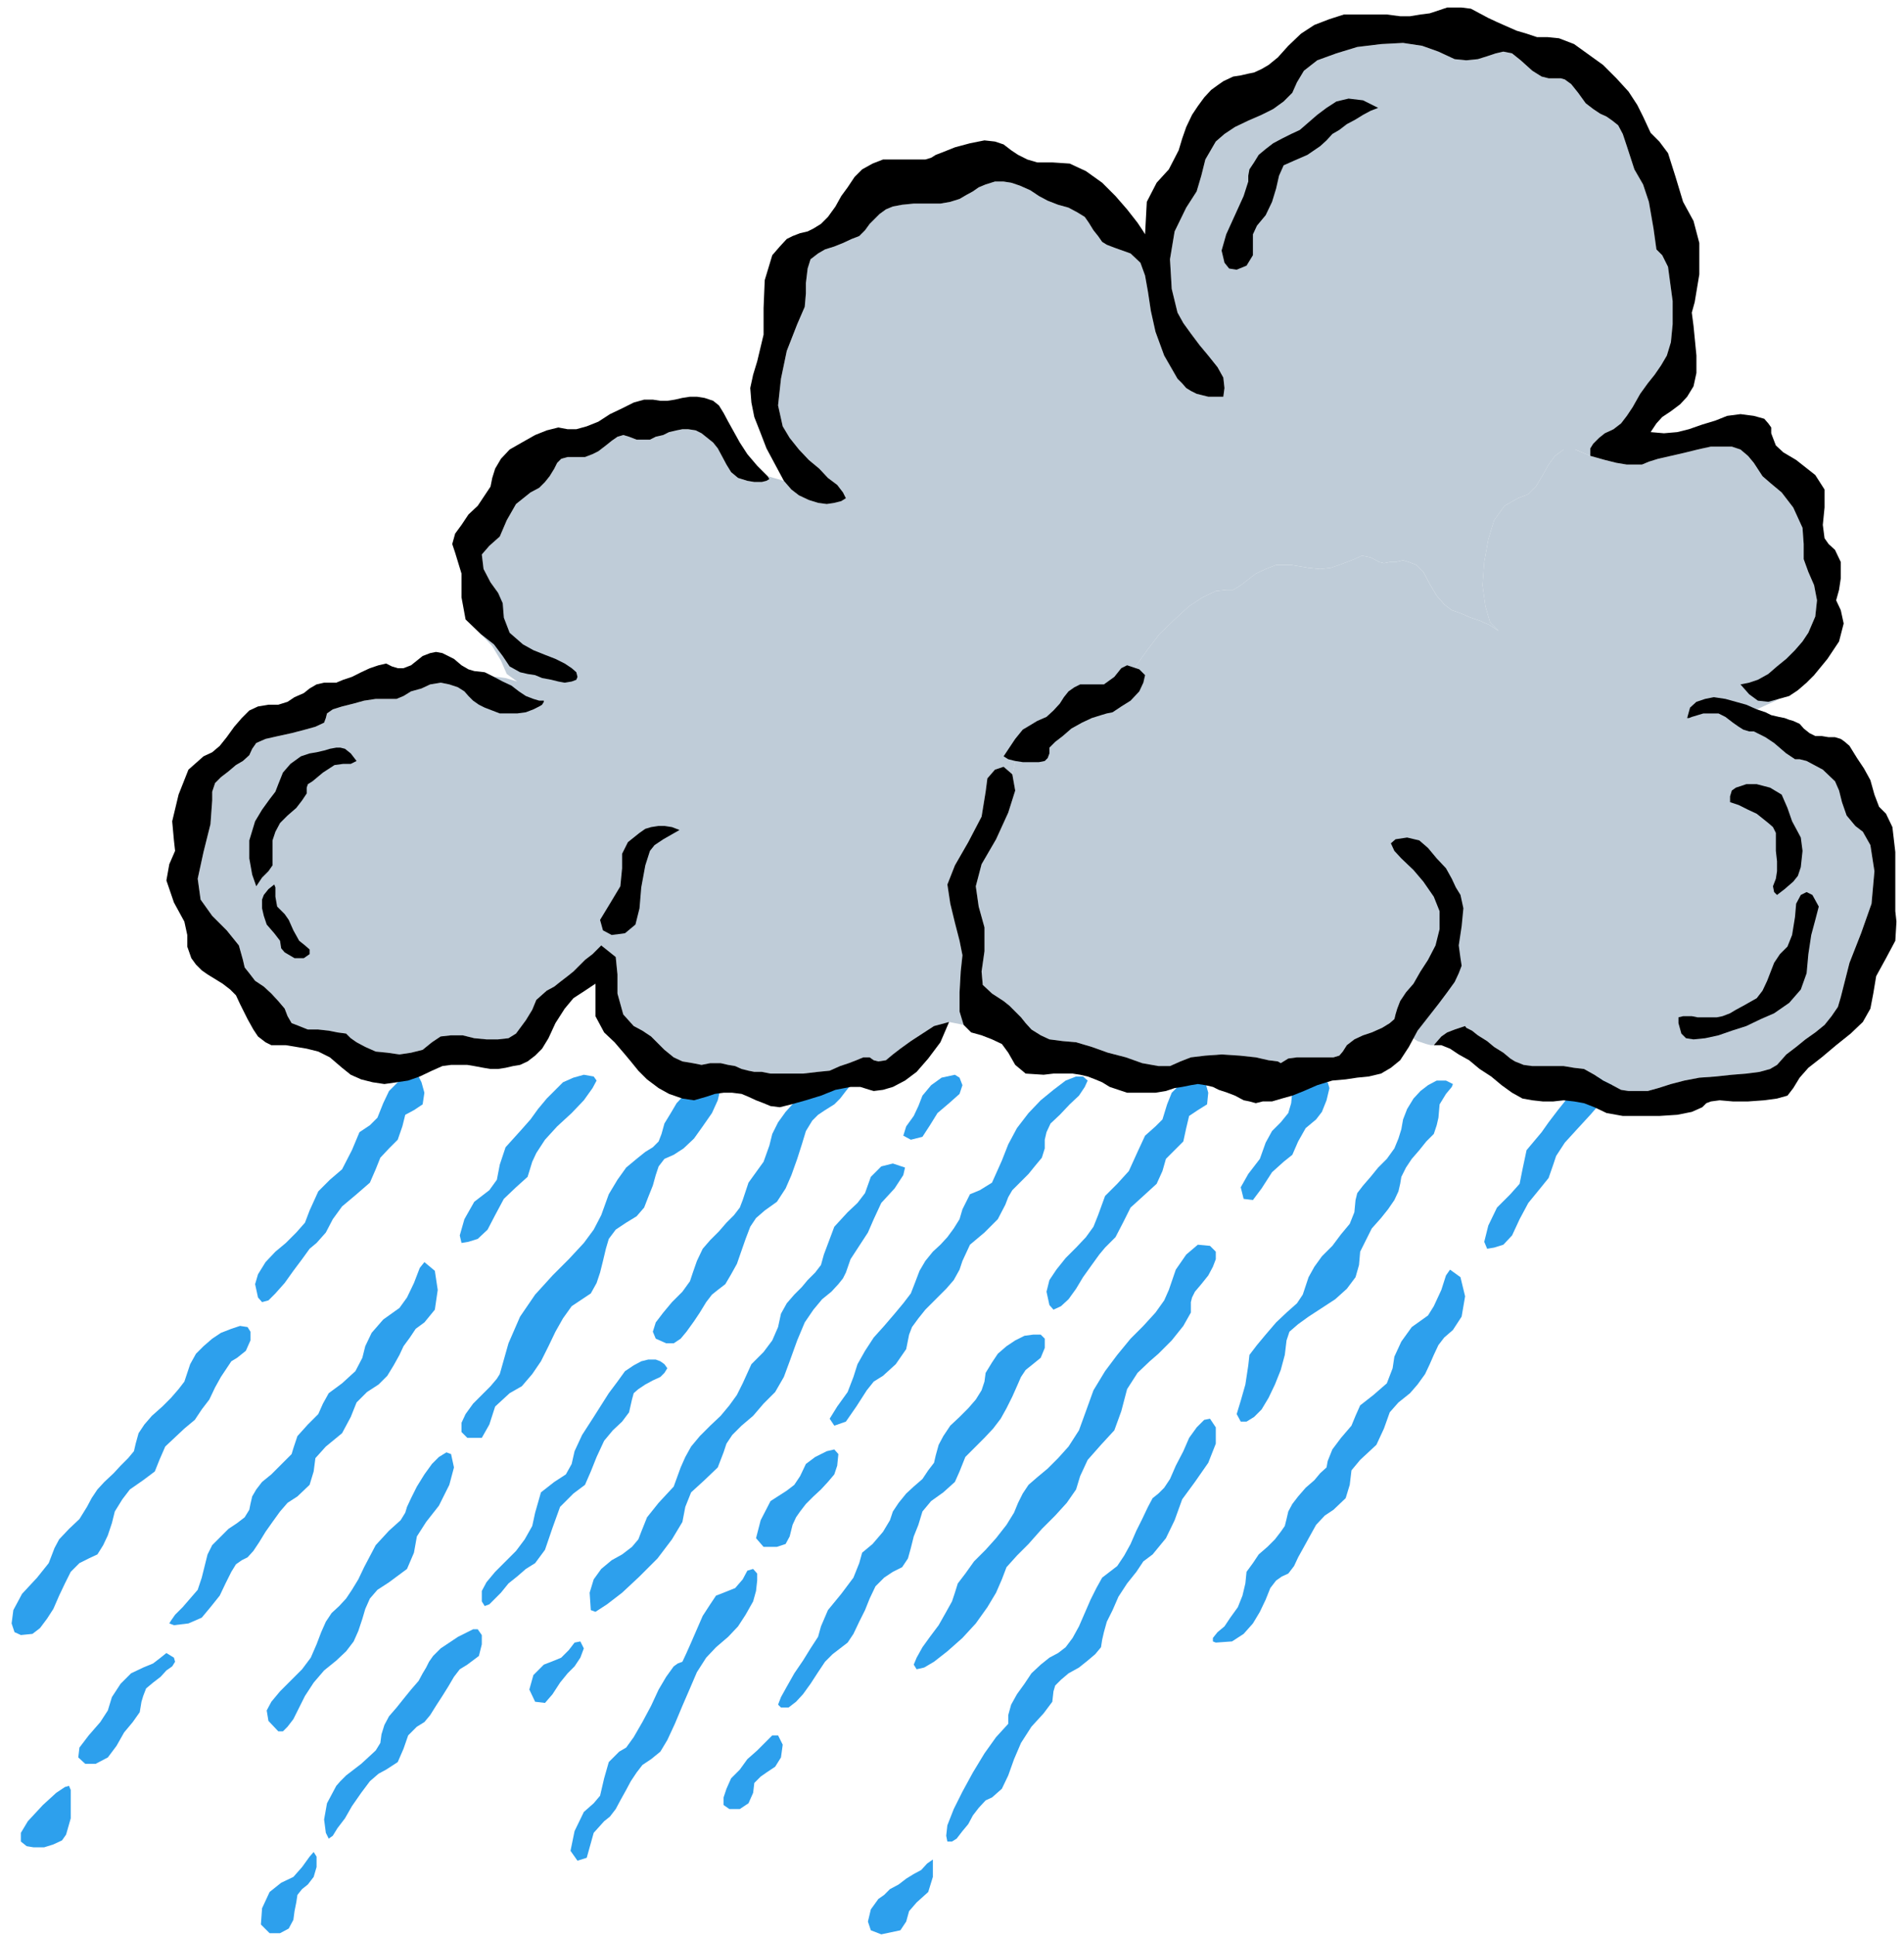 <?xml version="1.0" encoding="UTF-8" standalone="no"?>
<svg
   xmlns:ooo="http://xml.openoffice.org/svg/export"
   xmlns:dc="http://purl.org/dc/elements/1.1/"
   xmlns:cc="http://creativecommons.org/ns#"
   xmlns:rdf="http://www.w3.org/1999/02/22-rdf-syntax-ns#"
   xmlns:svg="http://www.w3.org/2000/svg"
   xmlns="http://www.w3.org/2000/svg"
   xmlns:sodipodi="http://sodipodi.sourceforge.net/DTD/sodipodi-0.dtd"
   xmlns:inkscape="http://www.inkscape.org/namespaces/inkscape"
   version="1.2"
   width="32.84mm"
   height="33.38mm"
   viewBox="0 0 3284 3338"
   preserveAspectRatio="xMidYMid"
   xml:space="preserve"
   id="svg148"
   sodipodi:docname="rain.svg"
   style="fill-rule:evenodd;stroke-width:28.222;stroke-linejoin:round"
   inkscape:version="0.92.5 (2060ec1f9f, 2020-04-08)"><sodipodi:namedview
   pagecolor="#ffffff"
   bordercolor="#666666"
   borderopacity="1"
   objecttolerance="10"
   gridtolerance="10"
   guidetolerance="10"
   inkscape:pageopacity="0"
   inkscape:pageshadow="2"
   inkscape:window-width="664"
   inkscape:window-height="487"
   id="namedview150"
   showgrid="false"
   inkscape:zoom="0.2102413"
   inkscape:cx="62.059843"
   inkscape:cy="63.080313"
   inkscape:window-x="0"
   inkscape:window-y="0"
   inkscape:window-maximized="0"
   inkscape:current-layer="svg148" />
 <defs
   class="ClipPathGroup"
   id="defs8">
  <clipPath
   id="presentation_clip_path"
   clipPathUnits="userSpaceOnUse">
   <rect
   x="0"
   y="0"
   width="21000"
   height="29700"
   id="rect2" />
  </clipPath>
  <clipPath
   id="presentation_clip_path_shrink"
   clipPathUnits="userSpaceOnUse">
   <rect
   x="21"
   y="29"
   width="20958"
   height="29641"
   id="rect5" />
  </clipPath>
 </defs>
 <defs
   class="TextShapeIndex"
   id="defs12">
  <g
   ooo:slide="id1"
   ooo:id-list="id3"
   id="g10" />
 </defs>
 <defs
   class="EmbeddedBulletChars"
   id="defs44">
  <g
   id="bullet-char-template-57356"
   transform="matrix(4.8828125e-4,0,0,-4.8828125e-4,0,0)">
   <path
   d="M 580,1141 1163,571 580,0 -4,571 Z"
   id="path14"
   inkscape:connector-curvature="0" />
  </g>
  <g
   id="bullet-char-template-57354"
   transform="matrix(4.8828125e-4,0,0,-4.8828125e-4,0,0)">
   <path
   d="M 8,1128 H 1137 V 0 H 8 Z"
   id="path17"
   inkscape:connector-curvature="0" />
  </g>
  <g
   id="bullet-char-template-10146"
   transform="matrix(4.8828125e-4,0,0,-4.8828125e-4,0,0)">
   <path
   d="M 174,0 602,739 174,1481 1456,739 Z M 1358,739 309,1346 659,739 Z"
   id="path20"
   inkscape:connector-curvature="0" />
  </g>
  <g
   id="bullet-char-template-10132"
   transform="matrix(4.8828125e-4,0,0,-4.8828125e-4,0,0)">
   <path
   d="M 2015,739 1276,0 H 717 l 543,543 H 174 v 393 h 1086 l -543,545 h 557 z"
   id="path23"
   inkscape:connector-curvature="0" />
  </g>
  <g
   id="bullet-char-template-10007"
   transform="matrix(4.8828125e-4,0,0,-4.8828125e-4,0,0)">
   <path
   d="m 0,-2 c -7,16 -16,29 -25,39 l 381,530 c -94,256 -141,385 -141,387 0,25 13,38 40,38 9,0 21,-2 34,-5 21,4 42,12 65,25 l 27,-13 111,-251 280,301 64,-25 24,25 c 21,-10 41,-24 62,-43 C 886,937 835,863 770,784 769,783 710,716 594,584 L 774,223 c 0,-27 -21,-55 -63,-84 l 16,-20 C 717,90 699,76 672,76 641,76 570,178 457,381 L 164,-76 c -22,-34 -53,-51 -92,-51 -42,0 -63,17 -64,51 -7,9 -10,24 -10,44 0,9 1,19 2,30 z"
   id="path26"
   inkscape:connector-curvature="0" />
  </g>
  <g
   id="bullet-char-template-10004"
   transform="matrix(4.8828125e-4,0,0,-4.8828125e-4,0,0)">
   <path
   d="M 285,-33 C 182,-33 111,30 74,156 52,228 41,333 41,471 c 0,78 14,145 41,201 34,71 87,106 158,106 53,0 88,-31 106,-94 l 23,-176 c 8,-64 28,-97 59,-98 l 735,706 c 11,11 33,17 66,17 42,0 63,-15 63,-46 V 965 c 0,-36 -10,-64 -30,-84 L 442,47 C 390,-6 338,-33 285,-33 Z"
   id="path29"
   inkscape:connector-curvature="0" />
  </g>
  <g
   id="bullet-char-template-9679"
   transform="matrix(4.8828125e-4,0,0,-4.8828125e-4,0,0)">
   <path
   d="M 813,0 C 632,0 489,54 383,161 276,268 223,411 223,592 c 0,181 53,324 160,431 106,107 249,161 430,161 179,0 323,-54 432,-161 108,-107 162,-251 162,-431 0,-180 -54,-324 -162,-431 C 1136,54 992,0 813,0 Z"
   id="path32"
   inkscape:connector-curvature="0" />
  </g>
  <g
   id="bullet-char-template-8226"
   transform="matrix(4.8828125e-4,0,0,-4.8828125e-4,0,0)">
   <path
   d="m 346,457 c -73,0 -137,26 -191,78 -54,51 -81,114 -81,188 0,73 27,136 81,188 54,52 118,78 191,78 73,0 134,-26 185,-79 51,-51 77,-114 77,-187 0,-75 -25,-137 -76,-188 -50,-52 -112,-78 -186,-78 z"
   id="path35"
   inkscape:connector-curvature="0" />
  </g>
  <g
   id="bullet-char-template-8211"
   transform="matrix(4.8828125e-4,0,0,-4.8828125e-4,0,0)">
   <path
   d="M -4,459 H 1135 V 606 H -4 Z"
   id="path38"
   inkscape:connector-curvature="0" />
  </g>
  <g
   id="bullet-char-template-61548"
   transform="matrix(4.8828125e-4,0,0,-4.8828125e-4,0,0)">
   <path
   d="m 173,740 c 0,163 58,303 173,419 116,115 255,173 419,173 163,0 302,-58 418,-173 116,-116 174,-256 174,-419 0,-163 -58,-303 -174,-418 C 1067,206 928,148 765,148 601,148 462,206 346,322 231,437 173,577 173,740 Z"
   id="path41"
   inkscape:connector-curvature="0" />
  </g>
 </defs>
 <g
   id="g49"
   transform="translate(-8858,-13181)">
  <g
   id="id2"
   class="Master_Slide">
   <g
   id="bg-id2"
   class="Background" />
   <g
   id="bo-id2"
   class="BackgroundObjects" />
  </g>
 </g>
 <g
   class="SlideGroup"
   id="g146"
   transform="translate(-8858,-13181)">
  <g
   id="g144">
   <g
   id="container-id1">
    <g
   id="id1"
   class="Slide"
   clip-path="url(#presentation_clip_path)">
     <g
   class="Page"
   id="g140">
      <g
   class="Graphic"
   id="g138">
       <g
   id="id3">
        <rect
   class="BoundingBox"
   x="8858"
   y="13181"
   width="3284"
   height="3338"
   id="rect51"
   style="fill:none;stroke:none" />
        <path
   d="m 9882,15037 5,7 -7,13 -15,21 -21,22 -25,23 -21,23 -15,23 -7,15 -8,26 -20,18 -21,20 -15,28 -13,25 -17,16 -16,5 -12,2 -3,-13 8,-28 17,-30 26,-20 13,-18 5,-26 10,-30 28,-31 15,-17 13,-18 15,-18 15,-15 13,-13 18,-8 18,-5 z"
   id="path53"
   inkscape:connector-curvature="0"
   style="fill:#2da0ed;stroke:none" />
        <path
   d="m 9547,15436 13,-18 12,-25 10,-26 8,-10 18,15 5,33 -5,34 -18,22 -15,11 -10,15 -11,15 -7,15 -10,18 -11,18 -15,15 -20,13 -18,18 -10,25 -15,28 -28,23 -18,20 -3,23 -7,23 -21,20 -17,11 -13,15 -13,18 -12,17 -11,18 -10,15 -10,11 -10,5 -10,7 -8,13 -10,20 -10,21 -16,20 -15,18 -23,10 -25,3 -8,-3 3,-5 7,-10 13,-13 13,-15 13,-15 7,-21 5,-20 5,-20 8,-16 15,-15 13,-13 15,-10 13,-10 8,-13 2,-10 3,-13 7,-12 10,-13 16,-13 12,-12 13,-13 10,-10 3,-10 7,-21 18,-20 18,-18 8,-18 10,-18 23,-17 23,-21 12,-23 5,-20 11,-23 20,-23 z"
   id="path55"
   inkscape:connector-curvature="0"
   style="fill:#2da0ed;stroke:none" />
        <path
   d="m 9158,16039 2,7 -5,8 -10,7 -10,11 -13,10 -12,10 -5,13 -3,10 -3,18 -12,17 -15,18 -13,23 -15,20 -21,11 h -18 l -12,-11 2,-17 16,-21 20,-23 13,-20 7,-23 15,-23 18,-18 21,-10 17,-7 13,-10 10,-8 z"
   id="path57"
   inkscape:connector-curvature="0"
   style="fill:#2da0ed;stroke:none" />
        <path
   d="m 8977,16260 3,7 v 23 26 l -8,28 -7,10 -15,7 -16,5 h -18 l -12,-2 -10,-8 v -15 l 12,-20 26,-28 23,-21 15,-10 z"
   id="path59"
   inkscape:connector-curvature="0"
   style="fill:#2da0ed;stroke:none" />
        <path
   d="m 10101,15037 h -15 l -16,5 -15,13 -15,12 -15,16 -10,17 -11,18 -5,18 -5,13 -10,10 -13,8 -15,12 -18,15 -15,21 -15,25 -13,36 -13,25 -17,23 -26,28 -28,28 -30,33 -26,38 -20,46 -15,53 -5,8 -11,13 -15,15 -15,15 -13,18 -7,15 v 16 l 10,10 h 25 l 13,-23 10,-31 25,-23 21,-12 18,-21 15,-22 13,-26 12,-25 13,-23 15,-21 18,-12 15,-10 10,-18 6,-18 5,-20 5,-21 5,-17 12,-16 18,-12 18,-11 13,-15 7,-18 8,-20 5,-18 5,-15 10,-13 16,-7 17,-11 18,-17 15,-21 16,-23 10,-22 5,-21 2,-15 z"
   id="path61"
   inkscape:connector-curvature="0"
   style="fill:#2da0ed;stroke:none" />
        <path
   d="m 9636,15688 -8,-3 -13,8 -12,12 -13,18 -13,21 -10,20 -7,15 -3,10 -8,13 -20,18 -23,25 -20,38 -10,21 -11,18 -10,15 -12,13 -13,12 -10,15 -8,18 -8,21 -10,23 -15,20 -20,20 -18,18 -15,18 -8,15 3,18 17,18 h 8 l 8,-8 10,-13 10,-20 10,-20 15,-23 18,-21 21,-17 17,-16 13,-17 8,-18 7,-21 5,-17 8,-18 13,-15 20,-13 31,-23 12,-28 5,-28 16,-25 22,-28 18,-36 8,-30 z"
   id="path63"
   inkscape:connector-curvature="0"
   style="fill:#2da0ed;stroke:none" />
        <path
   d="m 9323,16514 h 18 l 15,-8 8,-15 2,-15 3,-15 2,-13 8,-10 10,-8 10,-13 5,-17 v -18 l -5,-8 -7,8 -13,18 -15,17 -21,10 -20,16 -13,28 -2,28 z"
   id="path65"
   inkscape:connector-curvature="0"
   style="fill:#2da0ed;stroke:none" />
        <path
   d="m 9438,16260 -16,30 -5,28 3,23 5,10 7,-5 8,-13 13,-17 12,-21 16,-23 15,-20 15,-13 13,-7 20,-13 10,-23 8,-23 15,-15 13,-8 10,-12 10,-16 11,-17 10,-16 10,-17 10,-13 13,-8 20,-15 5,-20 v -16 l -7,-10 h -8 l -10,5 -16,8 -15,10 -15,10 -13,13 -7,10 -5,10 -6,10 -7,13 -13,15 -13,16 -12,15 -13,15 -8,15 -5,16 -2,15 -8,13 -13,12 -12,11 -13,10 -13,10 -10,10 z"
   id="path67"
   inkscape:connector-curvature="0"
   style="fill:#2da0ed;stroke:none" />
        <path
   d="m 10004,15533 -7,-5 -8,-3 h -13 l -12,3 -13,7 -15,10 -13,18 -15,20 -26,41 -20,31 -13,28 -5,22 -10,18 -20,13 -23,18 -10,35 -5,23 -13,23 -15,20 -18,18 -18,18 -15,18 -8,15 v 18 l 5,8 8,-3 8,-8 12,-12 13,-16 15,-12 15,-13 16,-10 17,-23 13,-38 13,-36 23,-23 20,-15 10,-23 10,-25 13,-28 15,-18 16,-15 12,-16 5,-22 3,-11 8,-7 12,-8 13,-7 13,-6 7,-7 5,-8 z"
   id="path69"
   inkscape:connector-curvature="0"
   style="fill:#2da0ed;stroke:none" />
        <path
   d="m 10312,15037 -23,2 -20,8 -21,13 -17,18 -18,20 -13,18 -10,20 -5,20 -10,28 -13,18 -13,18 -10,30 -5,13 -10,13 -13,13 -13,15 -15,15 -13,15 -10,21 -7,20 -5,15 -13,18 -18,18 -15,18 -13,17 -5,16 5,12 18,8 h 13 l 12,-8 10,-12 13,-18 10,-15 11,-18 10,-13 10,-8 13,-10 10,-17 10,-18 8,-23 7,-20 8,-21 10,-15 15,-13 21,-15 15,-23 10,-23 10,-28 8,-25 7,-23 11,-18 10,-10 12,-8 16,-10 10,-10 10,-13 8,-10 2,-8 -5,-5 z"
   id="path71"
   inkscape:connector-curvature="0"
   style="fill:#2da0ed;stroke:none" />
        <path
   d="m 10505,15034 -23,5 -18,13 -15,18 -7,18 -8,17 -13,18 -5,16 13,7 20,-5 13,-20 13,-21 20,-17 18,-16 5,-15 -5,-13 z"
   id="path73"
   inkscape:connector-curvature="0"
   style="fill:#2da0ed;stroke:none" />
        <path
   d="m 10419,15194 -21,-7 -20,5 -18,18 -10,28 -13,17 -17,16 -23,25 -18,48 -5,18 -10,13 -13,13 -10,12 -13,13 -13,15 -10,18 -5,23 -10,23 -15,20 -21,21 -15,33 -10,20 -13,18 -15,18 -18,17 -18,18 -15,18 -10,18 -8,18 -12,33 -26,28 -20,25 -10,25 -5,13 -11,13 -17,13 -18,10 -18,15 -13,18 -7,23 2,30 8,3 20,-13 26,-20 30,-28 31,-31 25,-33 18,-30 5,-26 10,-25 23,-21 23,-22 10,-26 5,-15 10,-15 16,-16 20,-17 18,-21 20,-20 15,-26 10,-27 13,-36 13,-31 15,-22 15,-18 16,-13 12,-13 8,-10 5,-10 8,-23 15,-23 15,-23 10,-23 13,-28 23,-25 15,-23 z"
   id="path75"
   inkscape:connector-curvature="0"
   style="fill:#2da0ed;stroke:none" />
        <path
   d="m 9781,16115 17,2 13,-15 13,-20 13,-16 12,-12 10,-15 6,-16 -6,-12 -10,2 -10,13 -13,13 -12,5 -18,7 -18,18 -7,25 z"
   id="path77"
   inkscape:connector-curvature="0"
   style="fill:#2da0ed;stroke:none" />
        <path
   d="m 9854,16389 16,-5 5,-18 7,-25 18,-20 10,-8 10,-13 8,-15 10,-18 8,-15 10,-15 10,-13 15,-10 16,-13 12,-20 13,-28 13,-31 13,-30 12,-28 16,-25 17,-18 21,-18 17,-18 13,-20 13,-23 5,-18 2,-18 v -12 l -7,-8 -10,3 -8,15 -13,15 -20,8 -13,5 -10,15 -13,20 -10,23 -10,23 -8,18 -7,15 -8,3 -7,5 -13,18 -13,22 -13,28 -15,28 -15,26 -13,18 -12,7 -18,18 -8,28 -7,30 -11,13 -17,15 -16,33 -7,34 z"
   id="path79"
   inkscape:connector-curvature="0"
   style="fill:#2da0ed;stroke:none" />
        <path
   d="m 10175,15848 -13,-15 8,-31 17,-33 28,-18 13,-10 10,-15 10,-21 16,-12 20,-10 13,-3 7,8 -2,20 -5,15 -11,13 -12,13 -13,12 -13,13 -10,13 -7,10 -6,13 -5,20 -7,13 -15,5 z"
   id="path81"
   inkscape:connector-curvature="0"
   style="fill:#2da0ed;stroke:none" />
        <path
   d="m 10726,15037 h -12 l -18,7 -21,16 -22,18 -21,22 -20,26 -15,28 -11,28 -17,38 -21,13 -17,7 -13,26 -5,17 -10,16 -11,15 -12,13 -13,12 -13,16 -10,17 -8,21 -7,18 -13,17 -15,18 -18,21 -18,20 -15,23 -13,23 -7,22 -10,26 -18,25 -13,21 8,12 20,-7 18,-26 18,-28 12,-15 16,-10 22,-20 18,-26 5,-25 5,-13 11,-15 12,-15 18,-18 18,-18 13,-15 10,-18 5,-15 13,-28 25,-21 23,-23 13,-25 5,-13 7,-12 13,-13 15,-15 13,-16 10,-12 5,-16 v -15 l 3,-13 7,-15 16,-15 17,-18 16,-15 10,-15 5,-11 z"
   id="path83"
   inkscape:connector-curvature="0"
   style="fill:#2da0ed;stroke:none" />
        <path
   d="m 10930,15037 -16,2 -20,11 -15,15 -8,20 -8,26 -12,12 -18,16 -13,28 -15,33 -20,22 -21,21 -12,33 -8,20 -13,18 -17,18 -18,18 -16,20 -12,18 -5,20 5,23 7,8 13,-6 13,-12 13,-18 12,-20 15,-21 13,-18 10,-12 18,-18 13,-25 13,-26 22,-20 23,-21 10,-22 6,-21 15,-15 15,-15 5,-23 5,-21 15,-10 16,-10 2,-20 -5,-18 z"
   id="path85"
   inkscape:connector-curvature="0"
   style="fill:#2da0ed;stroke:none" />
        <path
   d="m 10653,15482 h -13 l -15,2 -16,8 -15,10 -15,13 -10,15 -11,18 -2,15 -5,15 -10,16 -13,15 -15,15 -16,15 -12,18 -8,15 -5,18 -3,13 -10,13 -10,15 -15,13 -13,12 -13,16 -10,15 -5,15 -12,20 -18,21 -18,15 -5,18 -10,25 -21,28 -23,28 -12,28 -5,18 -13,20 -13,21 -15,22 -13,23 -10,18 -5,13 5,5 h 13 l 13,-10 12,-13 13,-18 13,-20 12,-18 13,-13 13,-10 13,-10 10,-15 10,-21 10,-20 8,-20 10,-21 15,-15 15,-10 16,-8 10,-15 5,-18 5,-20 8,-20 7,-23 15,-18 21,-15 20,-18 8,-18 10,-25 33,-33 15,-16 13,-17 10,-18 10,-20 8,-18 7,-16 8,-12 10,-8 16,-13 7,-17 v -16 z"
   id="path87"
   inkscape:connector-curvature="0"
   style="fill:#2da0ed;stroke:none" />
        <path
   d="m 10190,16173 -13,13 -13,13 -17,15 -13,18 -15,15 -8,18 -5,15 v 13 l 10,7 h 18 l 15,-10 8,-18 2,-17 11,-11 10,-7 15,-10 10,-16 3,-22 -8,-16 z"
   id="path89"
   inkscape:connector-curvature="0"
   style="fill:#2da0ed;stroke:none" />
        <path
   d="m 11148,15047 -23,-5 -23,5 -15,15 -2,21 -5,17 -13,16 -15,15 -11,20 -10,28 -20,26 -13,23 5,20 16,2 15,-20 18,-28 20,-18 15,-12 10,-23 13,-23 18,-15 10,-13 8,-20 5,-21 z"
   id="path91"
   inkscape:connector-curvature="0"
   style="fill:#2da0ed;stroke:none" />
        <path
   d="m 10945,15329 -21,-2 -20,17 -18,26 -12,35 -8,18 -15,21 -21,23 -22,22 -23,28 -21,28 -20,33 -13,36 -12,33 -18,28 -18,20 -18,18 -18,15 -15,13 -10,15 -8,16 -7,17 -13,21 -18,23 -18,20 -20,20 -15,21 -13,17 -5,16 -5,15 -10,18 -13,23 -15,20 -13,18 -10,18 -5,12 5,8 13,-3 17,-10 23,-18 26,-23 23,-25 20,-28 15,-25 10,-23 8,-21 18,-20 20,-20 23,-26 23,-23 20,-22 16,-23 7,-23 13,-28 23,-26 23,-25 12,-33 10,-38 18,-28 21,-20 15,-13 23,-23 20,-25 13,-23 v -18 l 2,-8 5,-10 11,-13 12,-15 8,-15 5,-13 v -13 z"
   id="path93"
   inkscape:connector-curvature="0"
   style="fill:#2da0ed;stroke:none" />
        <path
   d="m 10378,16516 -18,-7 -5,-15 5,-21 13,-18 10,-7 10,-10 15,-8 13,-10 13,-8 13,-7 10,-11 10,-7 v 10 20 l -8,26 -20,18 -13,15 -5,18 -10,15 z"
   id="path95"
   inkscape:connector-curvature="0"
   style="fill:#2da0ed;stroke:none" />
        <path
   d="m 11364,15050 -12,-6 h -16 l -15,8 -13,10 -12,13 -11,18 -7,18 -3,17 -5,16 -7,17 -13,18 -15,15 -13,16 -13,15 -10,13 -3,12 -2,21 -8,20 -15,18 -15,20 -18,18 -13,18 -10,18 -5,15 -5,15 -10,15 -18,16 -18,17 -18,21 -15,18 -13,17 -2,18 -5,33 -8,28 -7,23 7,13 h 10 l 13,-8 13,-13 12,-20 11,-23 10,-25 7,-26 3,-25 5,-15 15,-13 18,-13 23,-15 23,-15 20,-18 15,-20 6,-21 2,-23 10,-20 10,-20 16,-18 12,-15 11,-16 7,-15 3,-13 2,-12 8,-16 10,-15 13,-15 12,-15 13,-13 5,-15 3,-13 2,-23 11,-18 10,-12 z"
   id="path97"
   inkscape:connector-curvature="0"
   style="fill:#2da0ed;stroke:none" />
        <path
   d="m 10945,15627 10,15 v 28 l -13,33 -23,33 -22,30 -13,36 -15,31 -23,28 -16,12 -12,18 -16,20 -15,23 -10,23 -10,20 -5,18 -3,13 -2,13 -10,12 -13,11 -15,12 -18,10 -13,11 -10,10 -3,10 -2,18 -15,20 -21,23 -18,28 -12,28 -10,28 -11,23 -17,15 -11,5 -12,13 -10,13 -8,15 -10,12 -10,13 -8,5 h -8 l -2,-10 2,-18 11,-28 15,-30 18,-33 20,-33 20,-28 21,-23 v -15 l 5,-18 10,-18 13,-18 12,-18 16,-15 15,-12 15,-8 13,-10 12,-16 11,-20 10,-23 10,-23 10,-20 10,-18 13,-10 13,-10 12,-18 11,-20 10,-23 10,-20 10,-21 8,-15 10,-8 10,-10 10,-15 10,-23 13,-25 10,-23 13,-18 13,-13 z"
   id="path99"
   inkscape:connector-curvature="0"
   style="fill:#2da0ed;stroke:none" />
        <path
   d="m 9580,15037 -15,2 -21,8 -15,15 -10,21 -10,25 -13,13 -18,12 -13,31 -17,33 -21,18 -20,20 -15,33 -8,21 -15,17 -18,18 -18,15 -17,18 -13,21 -5,17 5,23 7,8 11,-3 12,-12 16,-18 15,-21 15,-20 13,-18 12,-10 16,-18 12,-23 16,-22 25,-21 23,-20 10,-23 8,-20 15,-16 15,-15 8,-23 5,-20 15,-8 15,-10 3,-20 -5,-18 z"
   id="path101"
   inkscape:connector-curvature="0"
   style="fill:#2da0ed;stroke:none" />
        <path
   d="m 9285,15469 -13,-2 -15,5 -18,7 -15,10 -15,13 -13,13 -10,18 -5,15 -5,15 -10,13 -13,15 -15,15 -18,16 -13,15 -10,15 -5,18 -3,13 -10,12 -13,13 -12,13 -16,15 -12,13 -10,15 -8,15 -13,21 -18,17 -17,18 -8,15 -10,26 -20,25 -26,28 -15,28 -3,23 5,15 11,5 20,-2 13,-10 12,-16 11,-17 10,-23 10,-21 10,-20 15,-15 16,-8 15,-7 10,-16 8,-17 7,-21 5,-20 13,-21 13,-17 23,-16 20,-15 8,-20 10,-23 33,-31 18,-15 12,-18 13,-17 10,-21 10,-18 10,-15 8,-12 10,-6 15,-12 8,-18 v -15 z"
   id="path103"
   inkscape:connector-curvature="0"
   style="fill:#2da0ed;stroke:none" />
        <path
   d="m 11636,15037 5,7 -5,16 -15,20 -20,23 -23,25 -21,23 -15,23 -5,15 -8,23 -17,21 -18,22 -15,28 -13,28 -15,16 -16,5 -12,2 -5,-12 7,-28 15,-31 23,-23 16,-18 5,-25 7,-33 26,-31 12,-17 16,-21 12,-15 13,-18 15,-12 16,-8 17,-5 z"
   id="path105"
   inkscape:connector-curvature="0"
   style="fill:#2da0ed;stroke:none" />
        <path
   d="m 11321,15449 10,-16 13,-28 8,-25 7,-10 18,13 8,33 -6,35 -15,23 -15,13 -10,13 -8,17 -7,16 -8,17 -13,18 -13,15 -20,16 -15,17 -10,28 -13,28 -28,26 -15,18 -3,25 -7,23 -21,20 -15,10 -15,16 -10,18 -11,20 -10,18 -7,15 -10,13 -11,5 -10,7 -10,13 -8,20 -10,21 -12,20 -16,18 -20,13 -28,2 -5,-2 v -6 l 8,-10 12,-10 10,-15 13,-18 8,-20 5,-21 2,-20 11,-15 10,-15 15,-13 13,-13 10,-13 7,-10 3,-12 3,-13 7,-13 10,-13 13,-15 15,-13 10,-12 11,-10 2,-11 8,-20 15,-20 18,-21 7,-17 8,-18 23,-18 23,-20 10,-26 3,-20 12,-26 18,-25 z"
   id="path107"
   inkscape:connector-curvature="0"
   style="fill:#2da0ed;stroke:none" />
        <path
   d="m 11601,13967 v -13 l 5,-8 10,-10 10,-8 15,-7 13,-10 10,-13 10,-15 13,-23 13,-18 12,-15 11,-16 10,-17 7,-23 3,-31 v -40 l -8,-59 -10,-20 -10,-10 -5,-36 -8,-46 -10,-30 -15,-26 -13,-40 -7,-21 -8,-15 -10,-8 -10,-7 -11,-5 -12,-8 -13,-10 -13,-18 -12,-15 -11,-8 -7,-2 h -10 -11 l -12,-3 -16,-10 -20,-18 -15,-12 -15,-3 -13,3 -15,5 -16,5 -20,2 -20,-2 -28,-13 -28,-10 -33,-5 -38,2 -41,5 -36,11 -33,12 -23,18 -12,20 -8,18 -15,15 -18,13 -20,10 -23,10 -23,11 -18,12 -15,13 -18,31 -7,28 -8,27 -18,28 -20,41 -8,48 3,51 10,41 10,18 13,18 15,20 15,18 16,20 10,18 2,18 -2,15 h -13 -13 l -12,-3 -8,-2 -10,-5 -8,-5 -7,-8 -8,-8 -23,-40 -15,-41 -8,-36 -5,-33 -5,-28 -8,-22 -17,-16 -28,-10 -13,-5 -8,-5 -7,-10 -8,-10 -8,-13 -7,-10 -13,-8 -15,-8 -18,-5 -18,-7 -15,-8 -15,-10 -18,-8 -15,-5 -13,-2 h -15 l -16,5 -12,5 -10,7 -11,6 -12,7 -16,5 -17,3 h -23 -23 l -20,2 -16,3 -12,5 -11,8 -7,7 -10,10 -8,11 -10,10 -13,5 -15,7 -15,6 -16,5 -12,7 -13,10 -5,16 -3,25 v 18 l -2,23 -13,30 -18,46 -10,48 -5,46 8,36 12,20 16,20 17,18 18,15 15,16 16,12 10,13 5,10 -8,5 -12,3 -13,2 -15,-2 -16,-5 -17,-8 -13,-10 -13,-15 -28,-8 3,5 -5,3 -8,2 h -13 l -12,-2 -16,-5 -12,-10 -8,-13 -8,-15 -7,-13 -8,-10 -10,-8 -10,-8 -10,-5 -13,-2 h -10 l -10,2 -13,3 -10,5 -13,3 -10,5 h -13 -10 l -13,-5 -10,-3 -10,3 -10,7 -10,8 -13,10 -10,5 -13,5 h -15 -15 l -11,3 -7,7 -5,10 -8,13 -8,10 -10,10 -15,8 -25,20 -16,28 -12,28 -18,16 -13,15 3,25 12,23 13,18 -30,71 20,21 15,25 10,23 18,13 -10,-3 -10,-3 -15,-2 h -16 -15 l -13,2 -12,8 -11,8 -15,-5 -15,-3 -18,3 -15,7 -18,5 -13,8 -12,5 h -10 -11 -15 l -20,3 -18,5 -20,5 -16,5 -10,7 -2,8 -3,8 -15,7 -18,5 -23,6 -23,5 -22,5 -16,7 -7,10 -5,11 -11,10 -12,7 -13,11 -13,10 -10,10 -5,15 v 15 l -3,41 -12,48 -10,46 5,36 20,28 25,25 21,26 7,25 3,13 8,10 10,13 15,10 13,12 12,13 11,13 5,13 7,12 13,5 15,6 h 18 l 18,2 15,3 15,2 8,8 10,7 15,8 18,8 20,2 21,3 20,-3 20,-5 16,-13 15,-10 18,-2 h 20 l 20,5 21,2 h 20 l 18,-2 13,-8 17,-23 11,-18 7,-17 18,-16 13,-7 10,-8 13,-10 10,-8 10,-10 10,-10 13,-10 15,-15 25,20 3,30 v 33 l 10,36 18,20 15,8 15,10 23,23 16,13 15,7 18,3 15,3 15,-3 h 18 l 13,3 12,2 11,5 12,3 10,2 h 13 l 15,3 h 16 17 23 l 26,-3 20,-2 18,-8 15,-5 13,-5 12,-5 h 11 l 7,5 8,2 13,-2 12,-10 13,-10 18,-13 20,-13 20,-13 26,-7 25,5 -7,-23 v -33 l 2,-36 3,-28 -5,-25 -8,-31 -8,-33 -5,-33 13,-33 23,-40 23,-44 7,-43 3,-23 13,-15 15,-5 15,13 10,-44 13,-20 18,-13 28,-10 18,-7 20,-8 20,-8 21,-10 17,-10 18,-10 10,-10 8,-10 13,-28 20,-28 20,-26 26,-25 25,-23 23,-15 23,-11 18,-2 h 12 l 13,-8 13,-10 13,-10 17,-8 18,-7 h 26 l 30,5 20,2 18,-2 15,-5 13,-5 13,-5 13,-6 15,3 15,8 8,2 10,-2 h 10 l 13,-3 10,3 13,5 12,12 11,21 12,20 13,15 13,10 17,6 16,7 15,5 18,8 15,10 -15,-15 -8,-28 -5,-36 3,-40 7,-39 10,-33 18,-25 23,-13 18,-7 13,-13 12,-20 10,-18 11,-15 15,-11 h 20 z"
   id="path109"
   inkscape:connector-curvature="0"
   style="fill:#bfccd8;stroke:none" />
        <path
   d="m 10604,14516 5,28 -12,38 -21,46 -25,43 -10,38 5,35 10,36 v 41 l -5,35 2,23 16,15 20,13 10,8 10,10 10,10 8,10 10,11 16,10 15,7 23,3 23,2 27,8 28,10 31,8 28,10 28,5 h 20 l 18,-8 18,-7 25,-3 28,-2 31,2 28,3 22,5 16,2 5,3 13,-8 15,-2 h 18 15 15 15 l 10,-3 6,-7 7,-11 13,-10 15,-7 15,-5 18,-8 13,-8 8,-7 2,-8 v 3 l 5,10 5,10 13,13 15,10 15,5 8,2 h 5 l 13,-15 10,-7 13,-5 18,-6 2,3 10,5 10,8 16,10 12,10 16,10 12,10 8,5 15,6 15,2 h 16 20 18 l 18,3 17,2 18,10 15,10 16,8 15,8 13,2 h 15 18 l 18,-5 22,-7 23,-6 26,-5 28,-2 28,-3 25,-2 23,-3 18,-5 12,-7 16,-18 17,-13 16,-13 17,-12 16,-13 12,-15 11,-16 5,-17 15,-59 20,-51 18,-51 5,-56 -7,-45 -13,-23 -13,-10 -15,-18 -8,-23 -5,-20 -7,-16 -21,-20 -28,-15 -12,-3 h -8 l -15,-10 30,-43 -7,-8 -11,-5 -7,-2 -8,-3 -10,-2 -13,-3 -10,-5 -15,-5 33,-15 66,-44 -10,-73 12,-28 3,-28 -5,-26 -10,-23 -8,-22 v -26 l -2,-28 -16,-35 -20,-26 -18,-15 -15,-13 -15,-23 -10,-12 -13,-11 -15,-5 h -18 -18 l -23,5 -20,5 -26,6 -22,5 -16,5 -12,5 h -13 -13 l -18,-3 -20,-5 -25,-7 -26,-11 h -20 l -15,11 -11,15 -10,18 -12,20 -13,13 -18,7 -23,13 -18,25 -10,33 -7,39 -3,40 5,36 8,28 15,15 -15,-10 -18,-8 -15,-5 -16,-7 -17,-6 -13,-10 -13,-15 -12,-20 -11,-21 -12,-12 -13,-5 -10,-3 -13,3 h -10 l -10,2 -8,-2 -15,-8 -15,-3 -13,6 -13,5 -13,5 -15,5 -18,2 -20,-2 -30,-5 h -26 l -18,7 -17,8 -13,10 -13,10 -13,8 h -12 l -18,2 -23,11 -23,15 -25,23 -26,25 -20,26 -20,28 -13,28 -8,10 -10,10 -18,10 -17,10 -21,10 -20,8 -20,8 -18,7 -28,10 -18,13 -13,20 z"
   id="path111"
   inkscape:connector-curvature="0"
   style="fill:#bfccd8;stroke:none" />
        <path
   d="m 11870,14533 -18,6 -7,5 -3,10 v 10 l 15,5 16,8 15,7 10,8 10,8 8,7 5,10 v 11 20 l 2,18 v 17 l -2,13 -5,13 2,10 5,5 13,-10 15,-13 8,-10 5,-15 3,-28 -3,-23 -8,-15 -7,-13 -8,-23 -10,-23 -20,-12 -23,-6 z"
   id="path113"
   inkscape:connector-curvature="0"
   style="fill:#000000;stroke:none" />
        <path
   d="m 11984,14724 11,20 -6,23 -7,26 -5,33 -3,33 -10,28 -20,23 -26,18 -23,10 -25,12 -25,8 -23,8 -23,5 -20,2 -13,-2 -8,-8 -5,-18 v -10 l 8,-2 h 15 l 10,2 h 10 10 13 l 10,-2 13,-5 10,-6 13,-7 23,-13 10,-13 8,-17 12,-31 10,-15 13,-13 8,-20 5,-31 2,-23 8,-15 10,-5 z"
   id="path115"
   inkscape:connector-curvature="0"
   style="fill:#000000;stroke:none" />
        <path
   d="m 11235,13367 -13,5 -13,7 -13,8 -15,8 -13,10 -12,7 -10,11 -11,10 -22,15 -23,10 -18,8 -8,18 -5,22 -7,23 -11,23 -15,18 -7,15 v 18 18 l -11,18 -17,7 -13,-2 -8,-10 -5,-21 8,-28 15,-33 15,-33 8,-25 v -10 l 2,-11 8,-12 8,-13 12,-10 13,-10 15,-8 16,-8 15,-7 15,-13 15,-13 16,-12 17,-11 21,-5 25,3 z"
   id="path117"
   inkscape:connector-curvature="0"
   style="fill:#000000;stroke:none" />
        <path
   d="m 9473,14493 -10,5 h -13 l -15,2 -20,13 -18,15 -8,5 -2,6 v 10 l -8,12 -10,13 -15,13 -13,13 -8,15 -5,15 v 15 18 10 l -7,10 -11,11 -10,15 -7,-20 -5,-28 v -31 l 10,-33 12,-20 13,-18 10,-13 5,-13 8,-20 13,-15 18,-13 15,-5 12,-2 13,-3 10,-3 11,-2 h 7 l 8,2 10,8 z"
   id="path119"
   inkscape:connector-curvature="0"
   style="fill:#000000;stroke:none" />
        <path
   d="m 9310,14734 v 13 l 3,13 5,15 13,15 10,13 2,13 6,7 17,10 h 16 l 10,-7 v -8 l -8,-7 -10,-8 -10,-18 -8,-18 -7,-10 -13,-13 -3,-17 v -16 l -2,-5 -10,8 -8,10 -3,8 z"
   id="path121"
   inkscape:connector-curvature="0"
   style="fill:#000000;stroke:none" />
        <path
   d="m 10030,14612 -28,16 -15,10 -8,10 -8,25 -7,38 -3,36 -7,28 -18,15 -23,3 -15,-8 -5,-18 17,-28 18,-30 3,-31 v -25 l 10,-20 10,-8 10,-8 10,-7 10,-3 13,-2 h 10 l 13,2 z"
   id="path123"
   inkscape:connector-curvature="0"
   style="fill:#000000;stroke:none" />
        <path
   d="m 10802,14328 21,7 10,10 -3,13 -7,15 -15,16 -16,10 -15,10 -10,2 -10,3 -16,5 -17,8 -18,10 -15,13 -13,10 -10,10 v 10 l -3,8 -5,5 -10,2 h -13 -15 l -13,-2 -12,-3 -8,-5 10,-15 10,-15 13,-16 25,-15 16,-7 12,-11 11,-12 7,-11 8,-10 10,-7 10,-5 h 15 26 l 18,-13 12,-15 z"
   id="path125"
   inkscape:connector-curvature="0"
   style="fill:#000000;stroke:none" />
        <path
   d="m 10833,13585 3,-56 17,-33 21,-23 17,-33 6,-20 7,-20 10,-21 10,-15 11,-15 12,-13 11,-8 10,-7 17,-8 13,-2 13,-3 10,-2 13,-6 12,-7 16,-13 18,-20 22,-21 23,-15 26,-10 25,-8 h 26 25 23 l 23,3 h 17 l 18,-3 16,-2 15,-5 15,-5 h 13 12 l 16,2 15,8 15,8 15,7 18,8 16,7 17,5 18,6 h 18 l 20,2 26,10 25,18 25,18 23,23 21,23 15,23 10,20 13,28 15,15 15,20 13,41 13,43 18,33 10,38 v 54 l -8,48 -5,18 3,23 5,51 v 30 l -5,23 -11,18 -12,13 -16,12 -15,10 -10,11 -10,15 23,2 23,-2 20,-5 23,-8 23,-7 20,-8 23,-3 23,3 18,5 7,8 5,7 v 10 l 3,8 5,13 13,12 22,13 33,26 16,25 v 31 l -3,30 3,23 7,10 11,10 10,21 v 28 l -3,20 -5,18 8,17 5,23 -8,31 -20,30 -23,28 -13,13 -15,13 -15,10 -18,5 -18,5 -18,-2 -15,-11 -15,-17 15,-3 15,-5 18,-10 15,-13 16,-13 15,-15 13,-15 10,-15 12,-28 3,-28 -5,-26 -10,-23 -8,-22 v -26 l -2,-28 -16,-35 -20,-26 -18,-15 -15,-13 -15,-23 -10,-12 -13,-11 -15,-5 h -18 -18 l -23,5 -20,5 -26,6 -22,5 -16,5 -12,5 h -13 -13 l -18,-3 -20,-5 -25,-7 v -13 l 5,-8 10,-10 10,-8 15,-7 13,-10 10,-13 10,-15 13,-23 13,-18 12,-15 11,-16 10,-17 7,-23 3,-31 v -40 l -8,-59 -10,-20 -10,-10 -5,-36 -8,-46 -10,-30 -15,-26 -13,-40 -7,-21 -8,-15 -10,-8 -10,-7 -11,-5 -12,-8 -13,-10 -13,-18 -12,-15 -11,-8 -7,-2 h -10 -11 l -12,-3 -16,-10 -20,-18 -15,-12 -15,-3 -13,3 -15,5 -16,5 -20,2 -20,-2 -28,-13 -28,-10 -33,-5 -38,2 -41,5 -36,11 -33,12 -23,18 -12,20 -8,18 -15,15 -18,13 -20,10 -23,10 -23,11 -18,12 -15,13 -18,31 -7,28 -8,27 -18,28 -20,41 -8,48 3,51 10,41 10,18 13,18 15,20 15,18 16,20 10,18 2,18 -2,15 h -13 -13 l -12,-3 -8,-2 -10,-5 -8,-5 -7,-8 -8,-8 -23,-40 -15,-41 -8,-36 -5,-33 -5,-28 -8,-22 -17,-16 -28,-10 -13,-5 -8,-5 -7,-10 -8,-10 -8,-13 -7,-10 -13,-8 -15,-8 -18,-5 -18,-7 -15,-8 -15,-10 -18,-8 -15,-5 -13,-2 h -15 l -16,5 -12,5 -10,7 -11,6 -12,7 -16,5 -17,3 h -23 -23 l -20,2 -16,3 -12,5 -11,8 -7,7 -10,10 -8,11 -10,10 -13,5 -15,7 -15,6 -16,5 -12,7 -13,10 -5,16 -3,25 v 18 l -2,23 -13,30 -18,46 -10,48 -5,46 8,36 12,20 16,20 17,18 18,15 15,16 16,12 10,13 5,10 -8,5 -12,3 -13,2 -15,-2 -16,-5 -17,-8 -13,-10 -13,-15 -15,-28 -15,-28 -10,-26 -11,-28 -5,-25 -2,-25 5,-23 7,-23 11,-46 v -46 l 2,-48 13,-43 13,-15 12,-13 10,-5 13,-5 13,-3 10,-5 13,-8 12,-12 13,-18 10,-18 11,-15 12,-18 13,-13 18,-10 18,-7 h 25 23 15 10 l 10,-3 8,-5 13,-5 20,-8 26,-7 25,-5 18,2 15,5 13,10 12,8 16,8 17,5 h 26 l 30,2 28,13 28,20 23,23 20,23 18,23 10,15 z"
   id="path127"
   inkscape:connector-curvature="0"
   style="fill:#000000;stroke:none" />
        <path
   d="m 10182,14002 3,5 -5,3 -8,2 h -13 l -12,-2 -16,-5 -12,-10 -8,-13 -8,-15 -7,-13 -8,-10 -10,-8 -10,-8 -10,-5 -13,-2 h -10 l -10,2 -13,3 -10,5 -13,3 -10,5 h -13 -10 l -13,-5 -10,-3 -10,3 -10,7 -10,8 -13,10 -10,5 -13,5 h -15 -15 l -11,3 -7,7 -5,10 -8,13 -8,10 -10,10 -15,8 -25,20 -16,28 -12,28 -18,16 -13,15 3,25 12,23 13,18 8,18 2,25 10,26 23,20 18,10 20,8 18,7 16,8 12,8 8,7 2,8 -2,5 -8,3 -12,2 -11,-2 -12,-3 -16,-3 -12,-5 -13,-2 -13,-3 -18,-10 -12,-18 -15,-20 -23,-18 -26,-25 -7,-38 v -41 l -11,-36 -5,-15 5,-18 11,-15 12,-18 16,-15 12,-18 10,-15 3,-15 5,-16 10,-17 15,-16 21,-12 23,-13 20,-8 20,-5 16,3 h 15 l 18,-5 20,-8 20,-13 21,-10 20,-10 18,-5 h 15 l 13,2 h 12 l 13,-2 13,-3 13,-2 h 12 l 13,2 15,5 10,8 8,13 8,15 10,18 10,18 13,20 17,20 z"
   id="path129"
   inkscape:connector-curvature="0"
   style="fill:#000000;stroke:none" />
        <path
   d="m 11265,14628 -8,7 6,13 12,13 21,20 17,20 18,26 10,25 v 31 l -7,28 -13,25 -13,20 -12,21 -13,15 -10,15 -5,13 -3,10 -2,8 -8,7 -13,8 -18,8 -15,5 -15,7 -13,10 -7,11 -6,7 -10,3 h -15 -15 -15 -18 l -15,2 -13,8 -5,-3 -16,-2 -22,-5 -28,-3 -31,-2 -28,2 -25,3 -18,7 -18,8 h -20 l -28,-5 -28,-10 -31,-8 -28,-10 -27,-8 -23,-2 -23,-3 -15,-7 -16,-10 -10,-11 -8,-10 -10,-10 -10,-10 -10,-8 -20,-13 -16,-15 -2,-23 5,-35 v -41 l -10,-36 -5,-35 10,-38 25,-43 21,-46 12,-38 -5,-28 -15,-13 -15,5 -13,15 -3,23 -7,43 -23,44 -23,40 -13,33 5,33 8,33 8,31 5,25 -3,28 -2,36 v 33 l 7,23 13,13 18,5 18,7 17,8 11,15 12,21 18,15 31,2 17,-2 h 18 15 l 13,2 13,3 13,5 12,5 13,8 15,5 15,5 h 16 18 15 l 18,-3 15,-5 13,-2 15,-3 12,-2 13,2 13,3 10,5 15,5 13,5 15,8 10,2 11,3 12,-3 h 16 l 17,-5 18,-5 20,-8 23,-10 26,-8 23,-2 20,-3 20,-2 21,-5 17,-10 16,-13 15,-23 15,-28 18,-23 18,-23 15,-20 13,-18 7,-15 5,-13 -2,-13 -3,-22 5,-33 3,-31 -5,-23 -8,-13 -7,-15 -10,-18 -16,-17 -15,-18 -15,-13 -21,-5 z"
   id="path131"
   inkscape:connector-curvature="0"
   style="fill:#000000;stroke:none" />
        <path
   d="m 11768,14419 5,-18 11,-10 15,-5 15,-3 20,3 18,5 18,5 18,8 15,5 10,5 13,3 10,2 8,3 7,2 11,5 7,8 10,8 10,5 h 11 l 12,2 h 11 l 10,3 7,5 8,7 13,21 12,18 11,20 7,25 8,21 12,12 11,23 5,43 v 51 31 20 l 2,18 -2,33 -16,30 -17,31 -5,30 -5,26 -13,23 -21,20 -25,20 -25,21 -23,18 -15,17 -11,18 -10,13 -18,5 -22,3 -28,2 h -26 l -23,-2 -15,2 -8,3 -7,7 -18,8 -25,5 -31,2 h -30 -33 l -28,-5 -21,-10 -18,-7 -17,-3 -18,-2 -18,2 h -18 l -18,-2 -17,-3 -18,-10 -18,-13 -18,-15 -20,-13 -18,-15 -18,-10 -15,-10 -15,-6 h -13 l 13,-15 10,-7 13,-5 18,-6 2,3 10,5 10,8 16,10 12,10 16,10 12,10 8,5 15,6 15,2 h 16 20 18 l 18,3 17,2 18,10 15,10 16,8 15,8 13,2 h 15 18 l 18,-5 22,-7 23,-6 26,-5 28,-2 28,-3 25,-2 23,-3 18,-5 12,-7 16,-18 17,-13 16,-13 17,-12 16,-13 12,-15 11,-16 5,-17 15,-59 20,-51 18,-51 5,-56 -7,-45 -13,-23 -13,-10 -15,-18 -8,-23 -5,-20 -7,-16 -21,-20 -28,-15 -12,-3 h -8 l -15,-10 -21,-18 -15,-10 -10,-5 -10,-5 h -8 l -10,-3 -8,-5 -10,-7 -13,-10 -12,-6 h -13 -13 l -10,3 -10,3 -5,2 z"
   id="path133"
   inkscape:connector-curvature="0"
   style="fill:#000000;stroke:none" />
        <path
   d="m 9676,14338 18,2 16,8 15,8 15,7 13,10 12,8 13,5 10,3 h 8 v 2 l -3,5 -5,3 -10,5 -13,5 -15,2 h -15 -15 l -13,-5 -13,-5 -10,-5 -10,-7 -8,-8 -7,-8 -11,-7 -15,-5 -15,-3 -18,3 -15,7 -18,5 -13,8 -12,5 h -10 -11 -15 l -20,3 -18,5 -20,5 -16,5 -10,7 -2,8 -3,8 -15,7 -18,5 -23,6 -23,5 -22,5 -16,7 -7,10 -5,11 -11,10 -12,7 -13,11 -13,10 -10,10 -5,15 v 15 l -3,41 -12,48 -10,46 5,36 20,28 25,25 21,26 7,25 3,13 8,10 10,13 15,10 13,12 12,13 11,13 5,13 7,12 13,5 15,6 h 18 l 18,2 15,3 15,2 8,8 10,7 15,8 18,8 20,2 21,3 20,-3 20,-5 16,-13 15,-10 18,-2 h 20 l 20,5 21,2 h 20 l 18,-2 13,-8 17,-23 11,-18 7,-17 18,-16 13,-7 10,-8 13,-10 10,-8 10,-10 10,-10 13,-10 15,-15 25,20 3,30 v 33 l 10,36 18,20 15,8 15,10 23,23 16,13 15,7 18,3 15,3 15,-3 h 18 l 13,3 12,2 11,5 12,3 10,2 h 13 l 15,3 h 16 17 23 l 26,-3 20,-2 18,-8 15,-5 13,-5 12,-5 h 11 l 7,5 8,2 13,-2 12,-10 13,-10 18,-13 20,-13 20,-13 26,-7 -15,35 -21,28 -20,23 -20,15 -21,11 -17,5 -16,2 -7,-2 -16,-5 h -17 l -26,5 -25,10 -26,8 -25,7 -20,5 -16,-2 -12,-5 -13,-5 -13,-6 -12,-5 -16,-2 h -15 l -15,2 -15,5 -21,6 -20,-3 -23,-8 -18,-10 -20,-15 -15,-15 -13,-16 -10,-12 -18,-21 -18,-17 -15,-28 v -56 l -18,12 -20,13 -15,18 -16,25 -12,26 -11,18 -12,12 -13,10 -13,6 -12,2 -13,3 -13,2 h -13 l -12,-2 -16,-3 -12,-2 h -16 -12 l -15,2 -18,8 -21,10 -20,7 -20,3 -21,3 -20,-3 -20,-5 -18,-8 -15,-12 -21,-18 -20,-10 -20,-5 -18,-3 -18,-3 h -13 -12 l -10,-5 -13,-10 -8,-12 -10,-18 -13,-26 -7,-15 -10,-10 -13,-10 -13,-8 -13,-8 -10,-7 -10,-10 -8,-11 -7,-20 v -20 l -5,-23 -18,-33 -13,-38 5,-28 10,-23 -2,-18 -3,-33 11,-46 17,-43 26,-23 15,-7 13,-11 12,-15 13,-18 13,-15 13,-13 15,-7 18,-3 h 17 l 16,-5 12,-8 16,-7 10,-8 12,-7 13,-3 h 10 11 l 12,-5 15,-5 16,-8 15,-7 15,-5 13,-3 10,5 10,3 h 10 l 13,-5 10,-8 10,-8 13,-5 10,-2 11,2 20,10 13,11 12,7 z"
   id="path135"
   inkscape:connector-curvature="0"
   style="fill:#000000;stroke:none" />
       </g>
      </g>
     </g>
    </g>
   </g>
  </g>
 </g>
</svg>